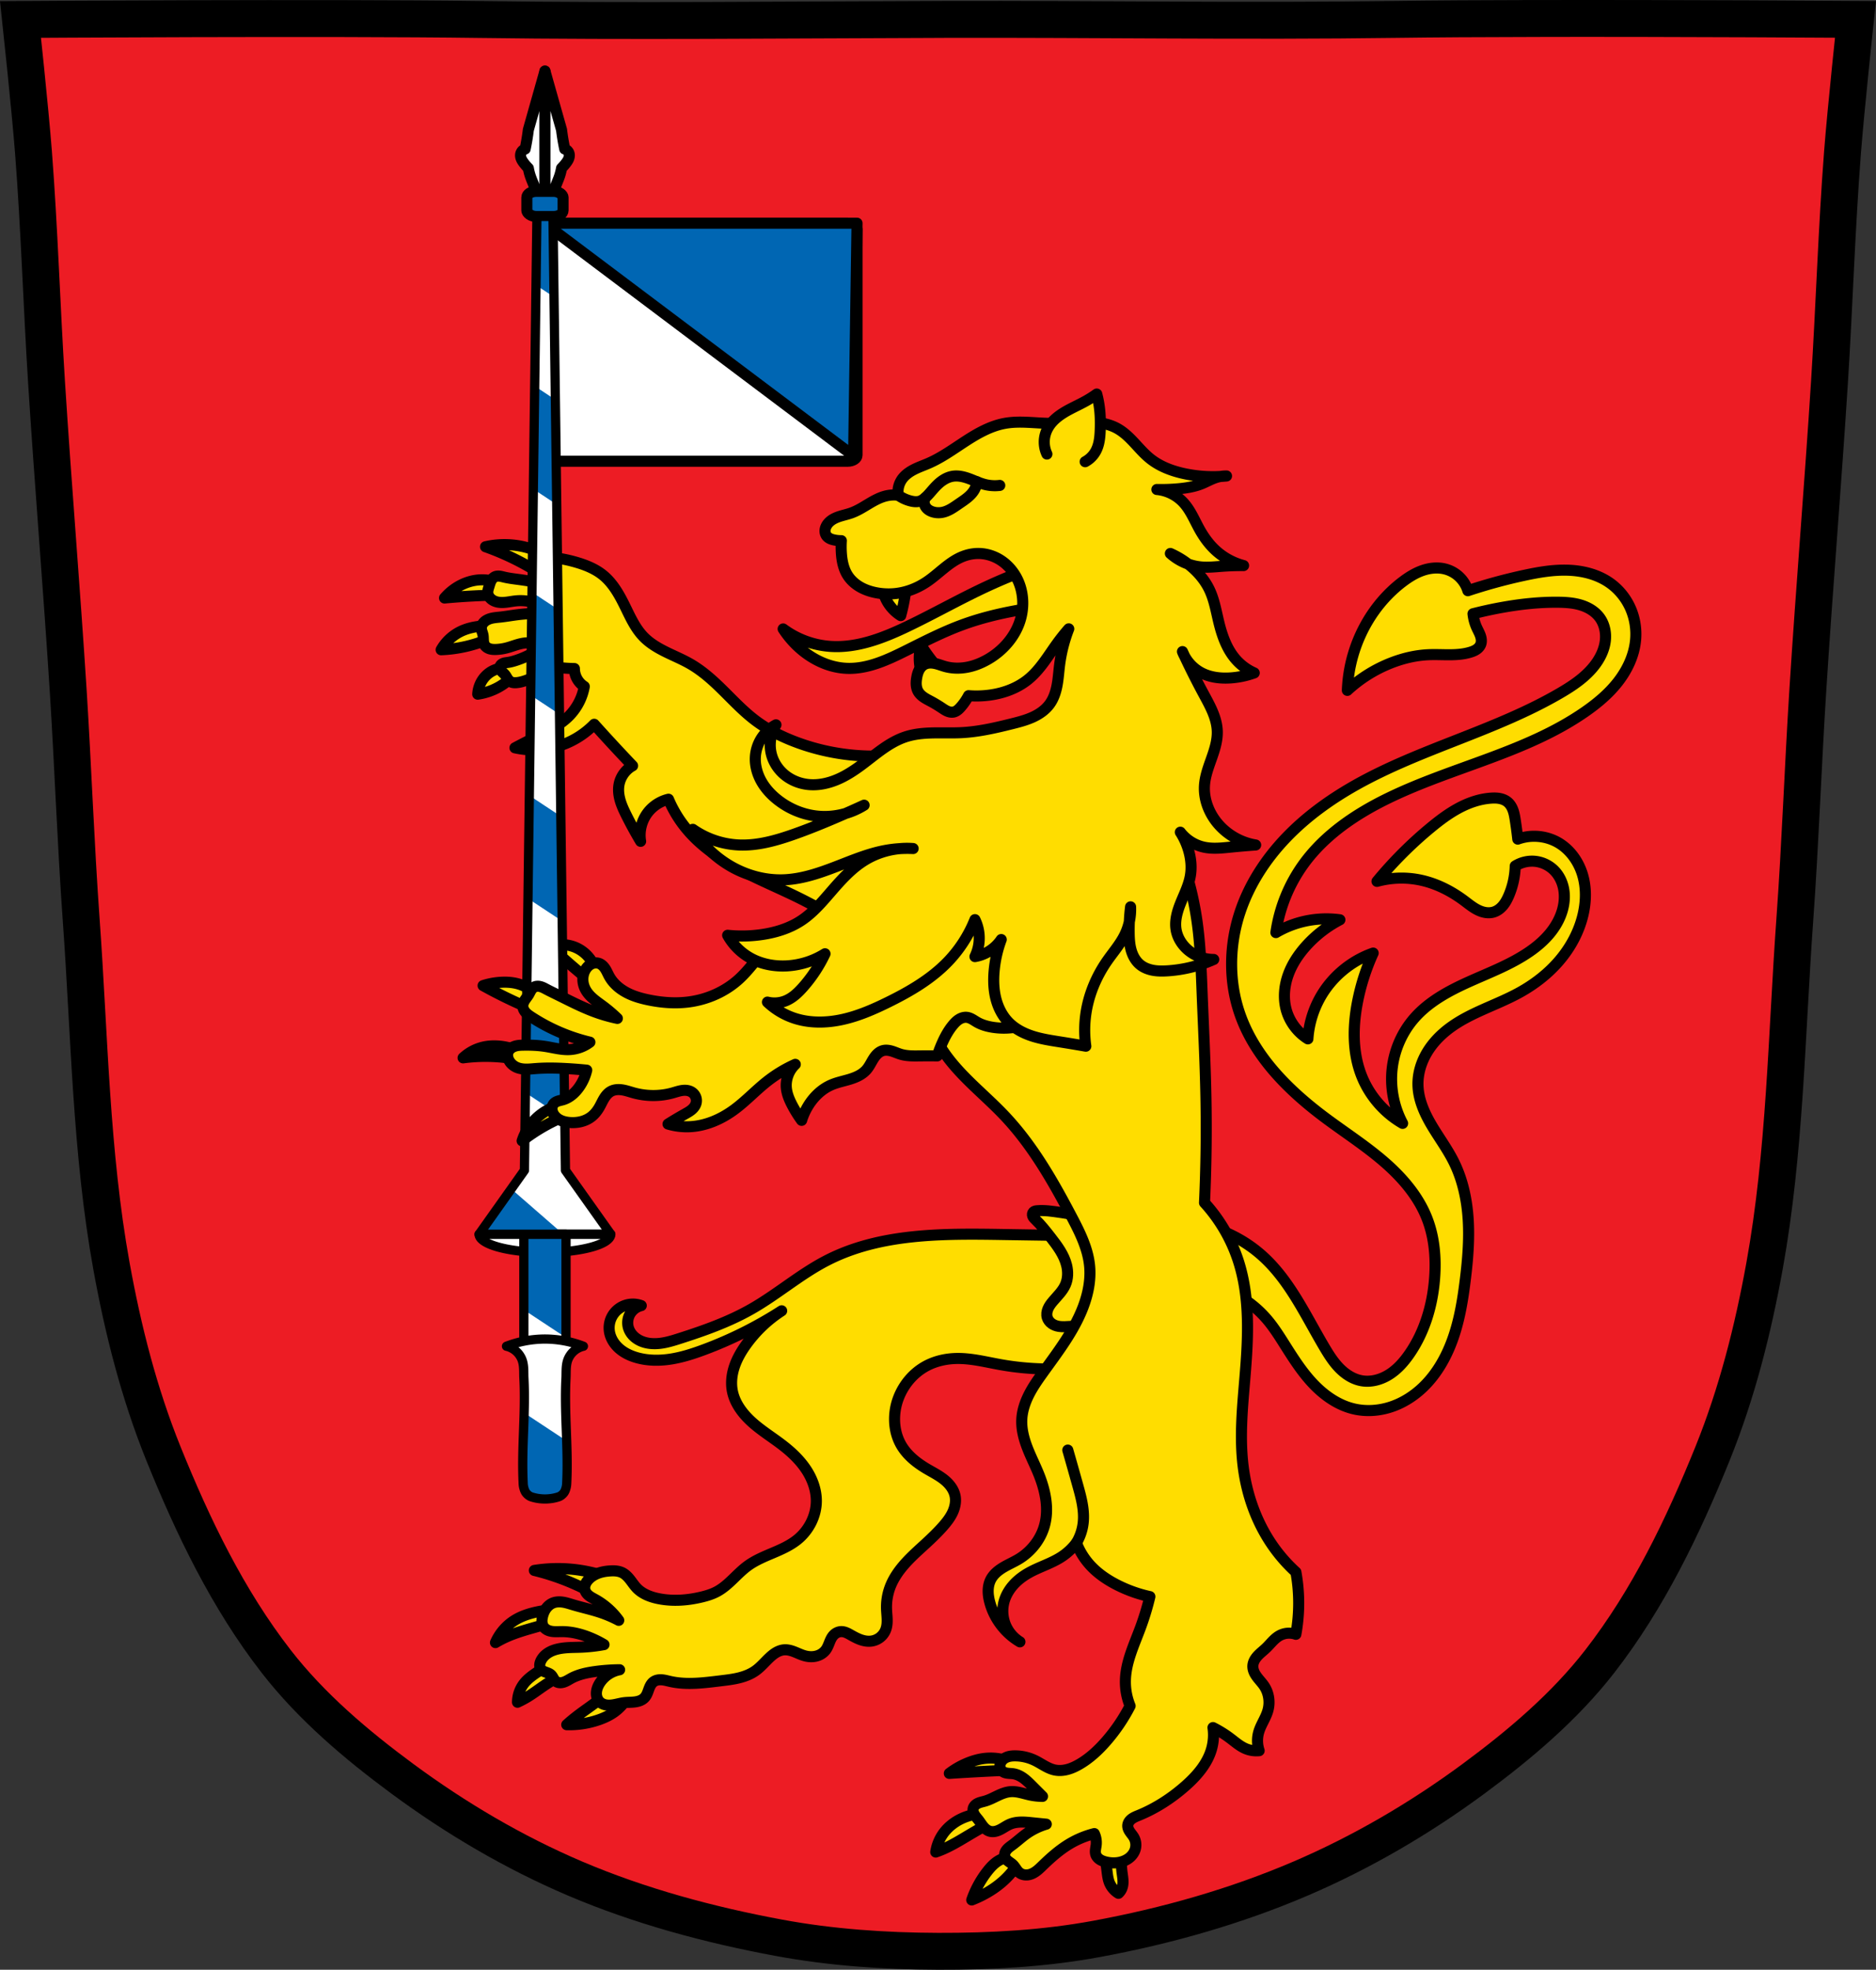 <svg xmlns="http://www.w3.org/2000/svg" width="1017.269" height="1067.598" viewBox="0 0 1017.274 1067.601"><rect x="0" y="0" width="1017.274" height="1067.601" fill="#333333" stroke="none"/><path d="M830.726 10.04c-27.206.052-53.04.197-73.601.477-82.242 1.122-162.904-.214-244.356 0-2.758.007-5.515.036-8.273.043-81.452.214-162.114 1.122-244.356 0-82.242-1.122-249.013 0-249.013 0s5.193 48.18 7.053 72.32c3.188 41.38 4.424 82.87 7.052 124.29 3.54 55.766 8.215 111.49 11.755 167.25 2.63 41.41 4.065 82.9 7.053 124.29 4.518 62.59 5.218 125.75 16.41 187.56 6.259 34.562 14.99 68.98 28.215 101.67 15.963 39.473 34.798 78.71 61.169 112.63 19.012 24.456 43.297 45.04 68.492 63.62 28.846 21.272 60.257 39.817 93.49 53.968 35.157 14.97 72.685 25.08 110.446 32.09 28.417 5.279 57.542 7.255 86.484 7.35 28.757.093 57.75-1.52 85.984-6.741 37.904-7.01 75.412-17.627 110.675-32.747 33.198-14.234 64.694-32.696 93.543-53.968 25.2-18.58 49.479-39.17 68.492-63.62 26.37-33.919 45.205-73.16 61.168-112.63 13.222-32.695 21.956-67.16 28.215-101.72 11.188-61.814 11.893-124.97 16.41-187.56 2.989-41.39 4.425-82.87 7.053-124.29 3.54-55.766 8.215-111.44 11.755-167.21 2.63-41.41 3.864-82.909 7.053-124.29 1.86-24.14 7.052-72.32 7.052-72.32s-93.812-.636-175.41-.478z" style="fill:#ed1c24;fill-opacity:1;stroke:none;stroke-width:20;stroke-opacity:1"/><path style="opacity:1;fill:#fff;fill-opacity:1;fill-rule:evenodd;stroke:none;stroke-width:5;stroke-linecap:round;stroke-linejoin:round;stroke-miterlimit:4;stroke-dasharray:none;stroke-opacity:1;paint-order:fill markers stroke" d="M284.066 668.943V740c0 1.821 2.263 3.287 5.078 3.287h12.71c2.815 0 5.08-1.466 5.08-3.287v-71.057z"/><path style="fill:#fd0;fill-opacity:1;stroke:#000;stroke-width:6;stroke-linecap:round;stroke-linejoin:round;stroke-miterlimit:4;stroke-dasharray:none;stroke-opacity:1" d="M273.385 295.168c-3.396.017-6.79.408-10.1 1.166a143.953 143.953 0 0 1 30.957 15.346l1.059-11.112a46.426 46.426 0 0 0-21.916-5.4zM564.738 306.023a293.218 293.218 0 0 0-29.834 11.934c-14.349 6.674-28.134 14.498-42.396 21.355-13.409 6.447-27.878 12.145-42.711 10.993a48.653 48.653 0 0 1-25.125-9.422 51.937 51.937 0 0 0 7.537 9.107c7.289 7.002 16.908 11.862 27.008 12.248 11.377.436 22.159-4.652 32.347-9.734 9.898-4.937 19.77-9.994 30.149-13.818 9.662-3.56 19.702-6.028 29.836-7.852a245.772 245.772 0 0 1 17.586-2.512z"/><path style="fill:#fd0;fill-opacity:1;stroke:#000;stroke-width:6;stroke-linecap:round;stroke-linejoin:round;stroke-miterlimit:4;stroke-dasharray:none;stroke-opacity:1" d="m491.879 310.734-13.504 1.885a21.918 21.918 0 0 0 3.14 14.133 21.802 21.802 0 0 0 6.909 6.908 98.389 98.389 0 0 0 3.455-22.926zM261.107 314.254c-.509.008-1.02.031-1.527.072-3.811.308-7.527 1.543-10.848 3.44a29.101 29.101 0 0 0-7.671 6.35 395.478 395.478 0 0 1 29.632-1.587l.793-6.086a23.964 23.964 0 0 0-10.379-2.189zM264.078 339.197a38.807 38.807 0 0 0-6.084.53c-2.927.489-5.811 1.32-8.467 2.646a24.538 24.538 0 0 0-10.318 9.79 73.21 73.21 0 0 0 26.457-6.087zM499.416 349.678a27.346 27.346 0 0 0-.941 6.908 27.463 27.463 0 0 0 3.455 13.504l11.619-2.826a96.106 96.106 0 0 1-14.133-17.586zM273.074 362.152c-.978 0-1.956.11-2.91.328-3.288.757-6.222 2.824-8.201 5.557a15.53 15.53 0 0 0-2.91 8.201 33 33 0 0 0 11.111-3.703 32.993 32.993 0 0 0 8.203-6.35l-2.383-3.705a12.992 12.992 0 0 0-2.91-.328zM305.402 512.018a19.031 19.031 0 0 0-6.927 1.011 385.656 385.656 0 0 0 19.314 16.934c.63-.784 1.25-1.577 1.854-2.381a92.789 92.789 0 0 0 2.644-3.705c-1.842-4.568-5.536-8.358-10.055-10.318a19.034 19.034 0 0 0-6.83-1.541zM274.273 532.338a38.165 38.165 0 0 0-12.31 1.858c4 2.224 8.057 4.343 12.17 6.351a257.615 257.615 0 0 0 12.172 5.555l5.027-5.555a18.466 18.466 0 0 0-7.145-6.086c-3.071-1.473-6.497-2.062-9.914-2.123zM268.7 566.867c-2.265-.054-4.534.148-6.737.666a23.95 23.95 0 0 0-10.848 5.82 92.916 92.916 0 0 1 27.781.53l1.586-4.498a33.094 33.094 0 0 0-9.523-2.381 31.407 31.407 0 0 0-2.26-.137zM301.69 850.162a80.91 80.91 0 0 0-11.938 1.002 130.625 130.625 0 0 1 32.793 12.883l7.262-9.135a80.958 80.958 0 0 0-16.164-3.982 80.883 80.883 0 0 0-11.954-.768zM304.742 872.246a64.134 64.134 0 0 0-13.586 1.404c-4.176.89-8.305 2.219-11.945 4.452a26.84 26.84 0 0 0-10.541 12.18 57.14 57.14 0 0 1 5.855-3.046c4.893-2.195 10.068-3.688 15.227-5.152 3.9-1.106 7.803-2.2 11.71-3.28zM298.184 901.992a191.49 191.49 0 0 0-6.325 3.983c-2.93 1.926-5.862 3.984-7.963 6.793a16.594 16.594 0 0 0-3.279 9.837 55.033 55.033 0 0 0 6.09-3.279c3.052-1.9 5.91-4.094 8.9-6.09a81.214 81.214 0 0 1 9.37-5.386zM331.68 915.813a175.248 175.248 0 0 1-10.073 7.964c-2.884 2.114-5.834 4.14-8.666 6.325a97.092 97.092 0 0 0-5.623 4.683 48.802 48.802 0 0 0 17.1-2.576c3.152-1.073 6.214-2.482 8.9-4.45a24.909 24.909 0 0 0 7.028-7.964zM537.15 952.87c-1.105 0-2.21.063-3.308.193-2.828.332-5.596 1.086-8.256 2.101a43.552 43.552 0 0 0-10.809 6.004 1306.942 1306.942 0 0 1 30.623-1.65l1.502-4.954a28.778 28.778 0 0 0-9.752-1.695zM533.092 982.936c-2.905.08-5.798.586-8.557 1.5-5.328 1.764-10.19 5.125-13.36 9.757a22.945 22.945 0 0 0-3.753 9.608 56.58 56.58 0 0 0 4.203-1.653c4.862-2.137 9.393-4.944 13.96-7.654a407.459 407.459 0 0 1 11.56-6.605zM608.297 1003.049l-9.307.601c.444 3.654.894 7.306 1.352 10.957.242 1.934.492 3.89 1.201 5.706a11.94 11.94 0 0 0 4.953 5.853 7.24 7.24 0 0 0 1.8-2.55c.569-1.357.71-2.858.651-4.327-.059-1.469-.311-2.923-.5-4.38a51.335 51.335 0 0 1-.15-11.86zM548.104 1006.502a14.19 14.19 0 0 0-6.305 1.8c-2.579 1.451-4.637 3.673-6.455 6.007a53.99 53.99 0 0 0-8.407 15.46 60.229 60.229 0 0 0 7.657-3.603c3.204-1.793 6.246-3.883 9.006-6.305a46.511 46.511 0 0 0 9.156-10.957z"/><path style="fill:#fd0;stroke:#000;stroke-width:6;stroke-linecap:round;stroke-linejoin:round;stroke-miterlimit:4;stroke-dasharray:none;stroke-opacity:1;fill-opacity:1" d="M270.278 312.233c-.618-.01-1.235.077-1.799.322-.98.427-1.713 1.296-2.203 2.246-.49.95-.769 1.992-1.084 3.014-.375 1.215-.81 2.464-.658 3.727.157 1.301.945 2.472 1.972 3.287.872.69 1.913 1.151 2.995 1.414 1.08.262 2.204.332 3.316.293 2.224-.08 4.409-.59 6.621-.83a25.7 25.7 0 0 1 7.233.218 24.17 24.17 0 0 1 5.697 1.754l1.096-11.615a210.446 210.446 0 0 0-12.053-1.973c-2.716-.363-5.446-.675-8.11-1.314-.797-.191-1.59-.414-2.406-.504a6.576 6.576 0 0 0-.617-.04zm21.871 20.268a87.791 87.791 0 0 0-11.396.658c-3.22.397-6.419.972-9.645 1.314-2.396.254-4.885.402-7.012 1.533-.827.44-1.585 1.03-2.146 1.78-.562.75-.92 1.668-.924 2.605-.003.64.156 1.27.344 1.881.188.612.407 1.216.533 1.844.184.914.165 1.856.22 2.787.056.93.194 1.884.657 2.693.573 1.005 1.604 1.692 2.705 2.045 1.101.354 2.276.402 3.432.366a26.722 26.722 0 0 0 5.918-.877c2.797-.733 5.486-1.876 8.328-2.41a20.01 20.01 0 0 1 9.205.437zm-.219 19.724a53.3 53.3 0 0 1-12.054 5.7c-1.434.468-2.891.877-4.383 1.095-.887.13-1.797.195-2.63.528a3.31 3.31 0 0 0-1.124.72c-.316.318-.551.722-.631 1.162-.076.421-.009.86.148 1.258.158.398.402.757.68 1.082.557.65 1.25 1.17 1.803 1.824.508.602.882 1.3 1.3 1.967.42.667.898 1.318 1.55 1.76.532.362 1.16.567 1.798.656.638.09 1.285.067 1.926.002 1.803-.182 3.559-.697 5.262-1.316a43.185 43.185 0 0 0 7.012-3.287z"/><path transform="translate(1059.687)" style="fill:#fd0;stroke:#000;stroke-width:6;stroke-linecap:round;stroke-linejoin:round;stroke-miterlimit:4;stroke-dasharray:none;stroke-opacity:1;fill-opacity:1" d="M-571.991 409.006a121.261 121.261 0 0 1-27.861 0c-10.464-1.212-20.771-3.797-30.547-7.72-6.756-2.713-13.28-6.077-19.133-10.407-8.6-6.362-15.558-14.65-23.498-21.819-3.744-3.38-7.725-6.524-12.084-9.063-4.266-2.485-8.85-4.367-13.282-6.544-4.431-2.177-8.776-4.697-12.23-8.226-4.517-4.616-7.227-10.648-10.07-16.448-3.1-6.324-6.602-12.697-12.084-17.12-3.998-3.225-8.843-5.233-13.763-6.713a78.22 78.22 0 0 0-15.776-3.02l.335 59.078a83.467 83.467 0 0 0 13.763 1.343 11.641 11.641 0 0 0 1.343 5.37 11.649 11.649 0 0 0 4.028 4.364 30.319 30.319 0 0 1-8.056 15.777c-4.934 5.08-11.46 8.242-17.791 11.413a618.527 618.527 0 0 0-11.749 6.042 46.058 46.058 0 0 0 22.826-.671 46.072 46.072 0 0 0 20.14-12.084 1029.61 1029.61 0 0 0 20.813 22.49c-3.857 2.12-6.657 6.066-7.385 10.406-.476 2.832-.106 5.757.702 8.513.808 2.756 2.043 5.365 3.326 7.935 2.393 4.795 4.969 9.5 7.72 14.098-.943-5.51.56-11.393 4.028-15.776a20.168 20.168 0 0 1 11.078-7.05 64.481 64.481 0 0 0 10.07 16.448c7.504 8.914 17.3 15.634 27.553 21.17 10.253 5.534 21.05 9.982 31.526 15.083a279.21 279.21 0 0 1 44.645 27.19l66.128-67.806-54.044-22.826z"/><rect style="opacity:1;fill:#fff;fill-opacity:1;fill-rule:evenodd;stroke:#000;stroke-width:6;stroke-linecap:round;stroke-linejoin:round;stroke-miterlimit:4;stroke-dasharray:none;stroke-opacity:1;paint-order:fill markers stroke" width="169.613" height="129.011" x="295.119" y="120.978" rx="5.08" ry="3.287"/><path style="fill:#0066b3;fill-opacity:1;stroke:#000;stroke-width:6;stroke-linecap:round;stroke-linejoin:round;stroke-miterlimit:4;stroke-dasharray:none;stroke-opacity:1" d="m295.12 120.978 167.74 126.116 1.872-126.116z"/><path style="fill:#fff;stroke:none;stroke-width:5;stroke-linecap:butt;stroke-linejoin:round;stroke-miterlimit:4;stroke-dasharray:none;stroke-opacity:1" d="m291.145 117.332-6.77 516.975h.012l-24.594 34.636H331.206l-24.594-34.636h.012l-6.772-516.975h-4.351z"/><path transform="translate(1059.687)" style="fill:#fff;stroke:#000;stroke-width:6;stroke-linecap:round;stroke-linejoin:round;stroke-miterlimit:4;stroke-dasharray:none;stroke-opacity:1" d="M-764.187 38.528v68.212h-3.81a90.074 90.074 0 0 0-2.423-6.925c-.593-1.495-1.226-2.975-1.731-4.501a28.623 28.623 0 0 1-1.04-4.155 27.503 27.503 0 0 1-2.423-2.77c-.536-.703-1.043-1.44-1.383-2.255-.34-.816-.508-1.723-.348-2.593a3.62 3.62 0 0 1 .83-1.718 3.62 3.62 0 0 1 1.594-1.052 121.223 121.223 0 0 0 1.73-10.388z"/><path transform="matrix(-1 0 0 1 -468.688 0)" style="fill:#fff;stroke:#000;stroke-width:6;stroke-linecap:round;stroke-linejoin:round;stroke-miterlimit:4;stroke-dasharray:none;stroke-opacity:1" d="M-764.187 38.528v68.212h-3.81a90.074 90.074 0 0 0-2.423-6.925c-.593-1.495-1.226-2.975-1.731-4.501a28.623 28.623 0 0 1-1.04-4.155 27.503 27.503 0 0 1-2.423-2.77c-.536-.703-1.043-1.44-1.383-2.255-.34-.816-.508-1.723-.348-2.593a3.62 3.62 0 0 1 .83-1.718 3.62 3.62 0 0 1 1.594-1.052 121.223 121.223 0 0 0 1.73-10.388z"/><rect style="opacity:1;fill:#0066b3;fill-opacity:1;fill-rule:evenodd;stroke:#000;stroke-width:6;stroke-linecap:round;stroke-linejoin:round;stroke-miterlimit:4;stroke-dasharray:none;stroke-opacity:1;paint-order:fill markers stroke" width="19.635" height="13.61" x="285.682" y="103.721" rx="5.08" ry="3.287"/><path style="opacity:1;fill:#fff;fill-opacity:1;fill-rule:evenodd;stroke:#000;stroke-width:5;stroke-linecap:round;stroke-linejoin:round;stroke-miterlimit:4;stroke-dasharray:none;stroke-opacity:1;paint-order:fill markers stroke" d="M259.793 668.943a35.706 9.872 0 0 0 35.708 9.873 35.706 9.872 0 0 0 35.705-9.873z"/><path style="fill:#0066b3;fill-opacity:1;stroke:none;stroke-width:1px;stroke-linecap:butt;stroke-linejoin:miter;stroke-opacity:1" d="M284.064 668.941v40.971l22.87 15.094V668.94h-22.87z"/><path style="opacity:1;fill:none;fill-opacity:1;fill-rule:evenodd;stroke:#000;stroke-width:5;stroke-linecap:round;stroke-linejoin:round;stroke-miterlimit:4;stroke-dasharray:none;stroke-opacity:1;paint-order:fill markers stroke" d="M284.064 668.941v71.057c0 1.821 2.264 3.287 5.079 3.287h12.71c2.815 0 5.08-1.466 5.08-3.287v-71.057h-22.869z"/><path style="fill:#0066b3;fill-opacity:1;stroke:none;stroke-width:1px;stroke-linecap:butt;stroke-linejoin:miter;stroke-opacity:1" d="m291.145 117.332-.487 37.211 9.766 6.445-.572-43.656h-8.707zM289.941 209.256l-.296 22.57-.436 33.254 12.687 8.373-.744-56.799-11.21-7.398zm-1.462 111.72-.325 24.704-.408 31.123 15.639 10.32-.744-56.799-14.162-9.347zm-1.444 110.19-.73 55.824 18.549 12.244-.745-56.798-17.074-11.27zm-1.379 105.244-.73 55.824 21.33 14.078-.744-56.798-19.856-13.104zm-8.43 107.977-17.433 24.554H305.432l-4.293-3.736v-.002l-18.87-16.426-5.042-4.39z"/><path style="fill:none;stroke:#000;stroke-width:5;stroke-linecap:butt;stroke-linejoin:round;stroke-miterlimit:4;stroke-dasharray:none;stroke-opacity:1" d="m291.145 117.332-6.77 516.975h.012l-24.594 34.636H331.206l-24.594-34.636h.012l-6.772-516.975h-4.351z"/><path style="fill:#fd0;fill-opacity:1;stroke:#000;stroke-width:6;stroke-linecap:round;stroke-linejoin:round;stroke-miterlimit:4;stroke-dasharray:none;stroke-opacity:1" d="M303.502 599.02a29.433 29.433 0 0 0-12.17 6.613 29.47 29.47 0 0 0-8.203 12.701 99.426 99.426 0 0 1 25.4-14.287z"/><path d="M830.726 10.04c-27.206.052-53.04.197-73.601.477-82.242 1.122-162.904-.214-244.356 0-2.758.007-5.515.036-8.273.043-81.452.214-162.113 1.122-244.355 0-82.242-1.122-249.013 0-249.013 0s5.192 48.18 7.052 72.32c3.189 41.38 4.425 82.87 7.053 124.29 3.54 55.766 8.215 111.49 11.754 167.25 2.63 41.41 4.065 82.9 7.053 124.29 4.518 62.59 5.219 125.75 16.41 187.56 6.26 34.562 14.99 68.98 28.215 101.67 15.963 39.473 34.799 78.71 61.169 112.63 19.012 24.456 43.297 45.04 68.492 63.62 28.846 21.272 60.257 39.817 93.49 53.968 35.157 14.97 72.686 25.08 110.447 32.09 28.416 5.278 57.54 7.255 86.483 7.35 28.757.093 57.75-1.52 85.985-6.741 37.903-7.01 75.411-17.627 110.674-32.747 33.199-14.234 64.694-32.696 93.543-53.968 25.2-18.58 49.479-39.17 68.492-63.62 26.37-33.919 45.206-73.16 61.168-112.63 13.222-32.695 21.957-67.16 28.215-101.72 11.188-61.814 11.893-124.97 16.41-187.56 2.989-41.39 4.425-82.87 7.053-124.29 3.54-55.766 8.215-111.44 11.755-167.21 2.63-41.41 3.864-82.909 7.053-124.29 1.86-24.14 7.052-72.32 7.052-72.32s-93.812-.636-175.41-.478z" style="fill:none;stroke:#000;stroke-width:20;stroke-opacity:1"/><path transform="translate(1059.687)" style="fill:#fd0;fill-opacity:1;stroke:#000;stroke-width:6;stroke-linecap:round;stroke-linejoin:round;stroke-miterlimit:4;stroke-dasharray:none;stroke-opacity:1" d="M-329.074 374.176a79.504 79.504 0 0 1 10.526-36.667c4.946-8.579 11.537-16.231 19.432-22.208 3.29-2.49 6.835-4.707 10.728-6.073 3.893-1.367 8.167-1.849 12.174-.867a17.489 17.489 0 0 1 7.805 4.249 17.489 17.489 0 0 1 4.687 7.549 294.463 294.463 0 0 1 30.537-8.328c7.836-1.69 15.813-3.066 23.825-2.784 8.012.283 16.125 2.322 22.673 6.948 4.876 3.444 8.758 8.262 11.159 13.728 2.4 5.466 3.322 11.562 2.721 17.502-.824 8.144-4.461 15.84-9.485 22.302-5.023 6.462-11.393 11.769-18.127 16.422-32.007 22.114-71.681 29.692-106.655 46.73-17.425 8.49-34.022 19.669-45.48 35.303a83.63 83.63 0 0 0-15.268 37.476 54.037 54.037 0 0 1 13.186-5.552 54.137 54.137 0 0 1 21.514-1.388 65.075 65.075 0 0 0-18.044 13.88c-4.266 4.683-7.869 10.049-9.998 16.015-2.13 5.966-2.73 12.562-1.106 18.685 1.737 6.55 6.046 12.38 11.798 15.962a53.199 53.199 0 0 1 6.94-22.902c6.276-10.91 16.571-19.447 28.454-23.596a119.022 119.022 0 0 0-8.328 25.678c-2.752 13.585-3.032 28.064 2.082 40.946 4.255 10.718 12.216 19.923 22.208 25.678-4.94-9.28-6.909-20.111-5.552-30.536 1.261-9.688 5.388-19 11.798-26.372 7.943-9.135 18.947-15 29.99-19.955 11.045-4.957 22.5-9.27 32.47-16.133 4.088-2.814 7.91-6.055 11.077-9.875 3.167-3.82 5.669-8.238 6.968-13.027 1.01-3.725 1.28-7.68.518-11.462-.763-3.783-2.587-7.385-5.376-10.052a17.138 17.138 0 0 0-10.052-4.627 17.138 17.138 0 0 0-10.768 2.545 43.583 43.583 0 0 1-3.47 15.962c-.83 1.947-1.815 3.85-3.174 5.473-1.36 1.622-3.122 2.958-5.155 3.549-1.426.415-2.949.452-4.414.21-1.466-.241-2.878-.757-4.205-1.425-2.655-1.335-4.959-3.258-7.343-5.031-7.029-5.229-15.025-9.29-23.596-11.104a50.287 50.287 0 0 0-23.596.694 215.646 215.646 0 0 1 29.148-29.148c4.748-3.916 9.688-7.644 15.112-10.55 5.424-2.907 11.368-4.98 17.506-5.413 1.578-.11 3.175-.112 4.729.182 1.554.295 3.07.898 4.294 1.9 1.395 1.143 2.35 2.753 2.966 4.448.617 1.696.92 3.486 1.198 5.269.54 3.459 1.003 6.93 1.388 10.41 7.216-2.649 15.61-1.862 22.208 2.082 6.282 3.754 10.775 10.15 12.888 17.158 2.113 7.007 1.96 14.578.298 21.706-2.135 9.153-6.714 17.663-12.802 24.823-6.088 7.16-13.657 12.994-21.898 17.511-12.255 6.716-26.075 10.631-37.344 18.895-4.983 3.653-9.404 8.147-12.572 13.451-3.167 5.305-5.044 11.445-4.91 17.622.166 7.748 3.426 15.106 7.364 21.78 3.938 6.675 8.614 12.923 12.067 19.86 4.836 9.715 7.137 20.55 7.81 31.38.672 10.83-.24 21.699-1.564 32.469-1.3 10.573-3.011 21.16-6.47 31.237-3.458 10.076-8.75 19.679-16.432 27.06-4.922 4.729-10.812 8.502-17.286 10.664-6.475 2.162-13.54 2.676-20.19 1.133-8.52-1.976-16.006-7.209-22.039-13.54-6.032-6.333-10.766-13.766-15.437-21.16-3.02-4.779-6.044-9.583-9.716-13.88a58.564 58.564 0 0 0-25.678-17.35l-10.41-34.006c12.612 2.608 24.492 8.67 34.006 17.35 14.71 13.423 23.146 32.15 33.312 49.274 2.376 4.003 4.891 7.975 8.161 11.287 3.27 3.313 7.38 5.954 11.965 6.757 5.166.905 10.564-.613 14.991-3.425 4.428-2.81 7.972-6.833 10.952-11.149 8.27-11.975 12.514-26.435 13.615-40.946.837-11.023-.113-22.332-4.164-32.618-4.775-12.127-13.617-22.264-23.493-30.768-9.877-8.503-20.876-15.586-31.333-23.364-19.806-14.734-38.308-32.928-46.498-56.215-6.253-17.779-5.954-37.639 0-55.52 5.002-15.023 13.844-28.622 24.768-40.083 10.925-11.462 23.902-20.842 37.692-28.624 35.384-19.965 75.941-29.507 111.04-49.968 7.297-4.253 14.488-9.115 19.433-15.962 2.617-3.624 4.563-7.81 5.111-12.246.549-4.436-.386-9.133-3.03-12.738-2.493-3.402-6.335-5.641-10.378-6.845-4.042-1.204-8.305-1.451-12.523-1.483-10.005-.077-19.994 1.014-29.842 2.776a220.404 220.404 0 0 0-15.963 3.47 24.618 24.618 0 0 0 2.082 7.634c.661 1.448 1.465 2.837 1.971 4.346.507 1.509.697 3.196.111 4.676-.44 1.113-1.293 2.031-2.285 2.701-.992.67-2.122 1.111-3.267 1.463-7.338 2.257-15.232 1.03-22.902 1.388-6.729.314-13.371 1.872-19.663 4.279a75.194 75.194 0 0 0-24.175 15.038z"/><path transform="translate(1059.687)" style="fill:#fd0;stroke:#000;stroke-width:6;stroke-linecap:round;stroke-linejoin:round;stroke-miterlimit:4;stroke-dasharray:none;stroke-opacity:1;fill-opacity:1" d="M-451.608 670.036c-21.46-.28-42.92-.593-64.38-.94-32.49-.524-66.514-.785-95.398 14.098-14.416 7.429-26.79 18.294-40.884 26.317-12.233 6.963-25.597 11.691-39.004 15.978-3.394 1.085-6.82 2.149-10.356 2.58-3.537.432-7.226.202-10.491-1.225-1.604-.7-3.091-1.687-4.299-2.955-1.207-1.267-2.128-2.819-2.58-4.51a9.653 9.653 0 0 1 1.034-7.368 9.653 9.653 0 0 1 6.014-4.38 12.955 12.955 0 0 0-6.391-.696 12.955 12.955 0 0 0-5.932 2.478 12.955 12.955 0 0 0-3.997 5.036 12.955 12.955 0 0 0-1.067 6.34c.32 3.744 2.306 7.233 5.065 9.784 2.759 2.552 6.244 4.221 9.857 5.254 5.96 1.703 12.307 1.741 18.431.79 6.124-.95 12.059-2.865 17.87-5.02a218.305 218.305 0 0 0 42.294-21.146 71.497 71.497 0 0 0-19.267 18.327c-2.6 3.62-4.873 7.515-6.31 11.735-1.436 4.219-2.011 8.787-1.21 13.172 1.239 6.773 5.637 12.59 10.763 17.187 5.126 4.597 11.043 8.212 16.494 12.419 4.815 3.715 9.307 7.942 12.689 12.997 3.382 5.055 5.612 10.997 5.638 17.078.036 8.117-4.006 16.069-10.338 21.147-3.947 3.166-8.642 5.235-13.3 7.21-4.658 1.976-9.389 3.92-13.487 6.889-5.961 4.318-10.401 10.673-16.917 14.098-2.506 1.317-5.238 2.15-7.99 2.82-7.677 1.865-15.748 2.486-23.496.94-4.325-.865-8.661-2.49-11.748-5.64-1.369-1.397-2.447-3.046-3.65-4.587-1.205-1.54-2.583-3.012-4.34-3.872-2.012-.986-4.342-1.082-6.578-.94-2.158.137-4.316.482-6.347 1.222-2.032.739-3.938 1.886-5.402 3.477-.699.761-1.298 1.628-1.66 2.596-.361.967-.476 2.043-.22 3.044.327 1.273 1.223 2.337 2.262 3.142 1.04.805 2.228 1.39 3.378 2.027a39.022 39.022 0 0 1 12.688 11.278 66.51 66.51 0 0 0-9.869-4.229c-4.936-1.658-10.05-2.73-15.037-4.23-1.769-.53-3.53-1.118-5.356-1.398-1.825-.28-3.743-.239-5.453.459-1.509.615-2.792 1.723-3.733 3.052-.942 1.33-1.552 2.876-1.906 4.467-.193.865-.313 1.753-.263 2.639.05.885.274 1.77.733 2.53.464.77 1.158 1.389 1.941 1.83.784.44 1.656.708 2.543.859 1.773.301 3.586.14 5.384.13 5.319-.029 10.585 1.278 15.508 3.29a55.614 55.614 0 0 1 7.52 3.76 89.118 89.118 0 0 1-12.69 1.41c-4.088.159-8.226.04-12.217.94-1.935.435-3.833 1.115-5.497 2.194-1.665 1.08-3.09 2.575-3.902 4.384-.302.672-.52 1.391-.55 2.127-.03.736.137 1.492.55 2.103.309.457.744.818 1.218 1.1.475.281.99.487 1.507.679 1.034.383 2.126.738 2.914 1.51.483.474.819 1.074 1.155 1.661.336.587.688 1.18 1.195 1.629.574.508 1.322.799 2.083.886.762.087 1.537-.021 2.271-.243 1.468-.443 2.759-1.319 4.105-2.053 4.027-2.197 8.612-3.143 13.158-3.76 4.36-.59 8.758-.905 13.158-.94-4.12.754-7.911 3.167-10.339 6.58-.816 1.147-1.485 2.408-1.88 3.76-.352 1.208-.48 2.493-.268 3.734.212 1.241.778 2.435 1.679 3.314.818.8 1.887 1.317 3 1.577 1.115.26 2.276.274 3.414.158 2.276-.233 4.474-.974 6.744-1.265 1.973-.252 3.978-.16 5.95-.42.987-.128 1.967-.347 2.885-.729.918-.382 1.775-.934 2.443-1.67 1.096-1.208 1.614-2.815 2.172-4.348.278-.767.575-1.53.975-2.241.4-.711.907-1.372 1.552-1.87.623-.48 1.362-.8 2.128-.976.766-.176 1.56-.212 2.345-.162 1.569.101 3.092.545 4.626.891 8.92 2.016 18.208.766 27.287-.33 3.322-.402 6.657-.784 9.908-1.575 3.251-.792 6.437-2.01 9.159-3.957 2.798-2.001 5.011-4.695 7.519-7.05 1.12-1.052 2.31-2.043 3.641-2.813 1.332-.769 2.814-1.311 4.348-1.416 1.969-.134 3.916.452 5.75 1.18 1.835.729 3.619 1.61 5.528 2.11 2.013.527 4.16.615 6.173.087s3.88-1.695 5.106-3.377c.892-1.223 1.421-2.666 1.987-4.07.565-1.405 1.197-2.822 2.242-3.919 1.094-1.148 2.643-1.884 4.23-1.88.927.004 1.84.25 2.697.606s1.664.819 2.472 1.274c1.668.94 3.361 1.858 5.166 2.5 1.805.64 3.738.999 5.642.79a9.787 9.787 0 0 0 4.847-1.94 9.764 9.764 0 0 0 3.142-4.17c.693-1.766.852-3.699.81-5.596-.041-1.897-.276-3.785-.34-5.682a30.906 30.906 0 0 1 1.88-11.748c1.801-4.863 4.84-9.188 8.306-13.046 3.465-3.858 7.37-7.29 11.185-10.805 3.257-3.001 6.459-6.073 9.375-9.407 2.023-2.312 3.924-4.776 5.187-7.576 1.264-2.8 1.857-5.98 1.192-8.98-.793-3.572-3.285-6.563-6.17-8.813-2.886-2.25-6.192-3.885-9.338-5.754-5.394-3.206-10.472-7.265-13.628-12.688-3.26-5.604-4.24-12.385-3.29-18.798 1.524-10.273 8.13-19.729 17.388-24.436 4.78-2.431 10.147-3.615 15.508-3.76 8.078-.218 16.013 1.858 23.967 3.29a152.16 152.16 0 0 0 47.933.94z"/><g style="fill:#fd0;fill-opacity:1;stroke-width:6;stroke-miterlimit:4;stroke-dasharray:none"><path d="M-469.027 663.888c-1.754-2.41-4.438-4.014-7.255-4.99s-5.794-1.379-8.744-1.805c-4.07-.587-8.178-1.23-12.274-.876-.352.03-.705.068-1.046.164-.34.095-.669.251-.926.493-.288.27-.476.64-.546 1.027-.07.388-.025.793.107 1.165.282.792.928 1.39 1.534 1.972 2.993 2.873 5.562 6.152 8.11 9.425 3.647 4.685 7.367 9.572 8.767 15.342.843 3.475.77 7.242-.658 10.52-1.507 3.457-4.36 6.106-6.794 8.986-1.044 1.234-2.03 2.543-2.658 4.032-.628 1.49-.875 3.187-.41 4.735.402 1.343 1.323 2.501 2.468 3.312 1.144.81 2.503 1.287 3.887 1.51 2.097.337 4.236.11 6.356 0 .976-.051 1.955-.078 2.922-.217.966-.139 1.928-.396 2.777-.88 1.127-.641 2.002-1.652 2.707-2.74.705-1.088 1.26-2.266 1.895-3.396 1.85-3.289 4.418-6.242 5.48-9.863.962-3.284.585-6.813-.149-10.155-.734-3.343-1.817-6.616-2.262-10.009-.397-3.026-.28-6.096-.543-9.137-.262-3.04-.949-6.148-2.745-8.615z" style="fill:#fd0;stroke:#000;stroke-width:6;stroke-linecap:round;stroke-linejoin:round;stroke-miterlimit:4;stroke-dasharray:none;stroke-opacity:1;fill-opacity:1" transform="translate(1059.687)"/></g><path transform="translate(1059.687)" style="fill:#fd0;stroke:#000;stroke-width:6;stroke-linecap:round;stroke-linejoin:round;stroke-opacity:1;stroke-miterlimit:4;stroke-dasharray:none;fill-opacity:1" d="M-557.197 551.773a78.604 78.604 0 0 0 10.725 20.429c8.96 12.263 21.244 21.636 31.665 32.686 15.047 15.955 26.055 35.235 36.261 54.647 4.415 8.398 8.786 17.115 9.704 26.558.74 7.617-.834 15.325-3.575 22.471-5.024 13.098-13.787 24.35-21.961 35.75-2.703 3.77-5.364 7.595-7.443 11.742-2.078 4.147-3.569 8.65-3.793 13.284-.252 5.213 1.102 10.384 2.974 15.256 1.872 4.871 4.264 9.527 6.219 14.366 3.594 8.896 5.678 18.858 3.064 28.09-2.098 7.412-7.21 13.867-13.79 17.875-2.748 1.674-5.731 2.937-8.495 4.588-2.764 1.65-5.37 3.776-6.826 6.648-.945 1.865-1.36 3.972-1.384 6.063-.023 2.092.336 4.173.874 6.194 2.37 8.912 8.379 16.8 16.343 21.45a19.725 19.725 0 0 1-7.852-9.304 19.725 19.725 0 0 1-.83-12.146c.868-3.431 2.67-6.592 5.007-9.252 2.336-2.66 5.195-4.83 8.271-6.58 5.782-3.29 12.335-5.132 17.908-8.765a32.558 32.558 0 0 0 8.139-7.578 38.242 38.242 0 0 0 7.15 11.746c4.24 4.756 9.622 8.387 15.322 11.236a74.402 74.402 0 0 0 17.364 6.129 145.733 145.733 0 0 1-5.107 16.853c-3.462 9.349-7.95 18.635-8.172 28.6a34.492 34.492 0 0 0 2.554 13.79 95.574 95.574 0 0 1-12.768 18.897c-4.288 4.95-9.14 9.494-14.811 12.768-2.012 1.161-4.133 2.163-6.378 2.76-2.246.596-4.626.777-6.9.304-3.876-.805-7.101-3.39-10.66-5.123a25.104 25.104 0 0 0-10.807-2.537c-1.307-.007-2.627.093-3.876.476-1.25.383-2.431 1.065-3.258 2.077-.65.797-1.068 1.798-1.094 2.826-.027 1.028.355 2.076 1.094 2.792.772.748 1.854 1.088 2.919 1.237 1.064.15 2.147.134 3.21.295 2.044.31 3.945 1.27 5.617 2.486 1.671 1.217 3.137 2.69 4.597 4.154 1.87 1.875 3.742 3.748 5.618 5.618a33.787 33.787 0 0 1-6.895-.767c-3.476-.753-6.924-2.066-10.47-1.787-2.455.193-4.783 1.142-7.01 2.194-2.227 1.052-4.415 2.224-6.78 2.913-1.249.365-2.547.594-3.733 1.13-.593.267-1.156.613-1.626 1.064-.469.451-.842 1.012-1.024 1.637-.17.582-.169 1.206-.047 1.8a5.71 5.71 0 0 0 .667 1.683c.606 1.05 1.447 1.942 2.189 2.9.901 1.166 1.66 2.439 2.603 3.571.943 1.133 2.112 2.143 3.526 2.558.955.28 1.98.275 2.957.08.976-.196 1.908-.575 2.795-1.028 1.774-.905 3.391-2.112 5.228-2.882 1.87-.784 3.911-1.088 5.937-1.133 2.026-.045 4.049.162 6.065.367 2.553.259 5.107.514 7.66.766a36.637 36.637 0 0 0-10.98 5.362c-2.56 1.837-4.873 3.998-7.405 5.874-1.085.804-2.225 1.57-3.074 2.62-.425.524-.772 1.119-.966 1.765-.193.647-.228 1.349-.046 1.999.14.501.407.962.736 1.365.329.404.72.753 1.13 1.073.821.641 1.729 1.176 2.475 1.903.674.656 1.196 1.448 1.733 2.22.537.771 1.104 1.539 1.842 2.121.74.583 1.633.96 2.56 1.122a7.006 7.006 0 0 0 2.803-.1c1.42-.334 2.724-1.06 3.891-1.935 1.167-.876 2.21-1.903 3.259-2.917 4.491-4.345 9.197-8.532 14.555-11.747a50.116 50.116 0 0 1 13.535-5.618 11.608 11.608 0 0 1 1.021 6.129c-.092.854-.28 1.696-.382 2.55-.103.853-.119 1.733.127 2.557.336 1.128 1.147 2.074 2.12 2.736.973.662 2.101 1.062 3.242 1.35 2.415.608 4.962.736 7.406.255 1.935-.38 3.811-1.151 5.366-2.366 1.554-1.214 2.775-2.887 3.316-4.784a8.407 8.407 0 0 0-.766-6.384c-.605-1.062-1.435-1.976-2.124-2.986-.344-.505-.654-1.036-.874-1.606-.22-.57-.348-1.182-.322-1.792.032-.726.282-1.434.669-2.049.387-.614.907-1.139 1.487-1.576 1.16-.876 2.538-1.4 3.882-1.952 9.21-3.777 17.679-9.269 25.148-15.848 6.197-5.458 11.89-11.96 14.202-19.886a28.039 28.039 0 0 0 .832-11.804 61.495 61.495 0 0 1 9.449 5.873c2.703 2.041 5.29 4.338 8.427 5.618a14.928 14.928 0 0 0 7.15 1.022 17.001 17.001 0 0 1-.256-9.96c1.158-4.118 3.84-7.679 5-11.796 1.246-4.418.575-9.375-1.944-13.213-1.183-1.802-2.731-3.335-4.008-5.073-.638-.868-1.21-1.793-1.614-2.792-.403-1-.635-2.08-.58-3.156.052-1.035.368-2.046.844-2.966.475-.92 1.108-1.752 1.81-2.514 1.406-1.522 3.083-2.765 4.578-4.199 2.356-2.26 4.306-5.036 7.15-6.64 2.686-1.514 6.034-1.8 8.938-.765a93.796 93.796 0 0 0 .016-33.708 85.408 85.408 0 0 1-12.018-13.534c-9.187-12.872-14.669-28.226-16.598-43.922-1.978-16.087-.317-32.367 1.021-48.519 1.737-20.959 2.861-42.541-3.575-62.563a86.12 86.12 0 0 0-18.386-31.665 878.15 878.15 0 0 0 .766-57.2c-.358-18.651-1.31-37.285-2.043-55.925-.52-13.222-.932-26.481-2.809-39.58a178.534 178.534 0 0 0-13.279-46.476c-35.488-3.78-72.394 8.907-98.058 33.708-18.086 17.477-30.581 40.656-35.24 65.372z"/><path transform="translate(1059.687)" style="fill:none;stroke:#000300;stroke-width:6;stroke-linecap:round;stroke-linejoin:round;stroke-opacity:1;stroke-miterlimit:4;stroke-dasharray:none" d="M-475.992 836.245a27.1 27.1 0 0 0 3.66-10.79c.786-6.836-1.052-13.673-2.9-20.3-1.787-6.412-3.6-12.816-5.437-19.213"/><path transform="translate(1059.687)" style="fill:#fd0;stroke:#000;stroke-width:6;stroke-linecap:round;stroke-linejoin:round;stroke-miterlimit:4;stroke-dasharray:none;stroke-opacity:1;fill-opacity:1" d="M-640.75 510.738c-6.735 5.858-11.472 13.708-18.038 19.755-7.599 6.998-17.518 11.335-27.771 12.598-7.146.88-14.423.313-21.473-1.146-4.151-.858-8.274-2.038-12.012-4.038-3.738-1.999-7.091-4.867-9.175-8.56-.771-1.366-1.364-2.833-2.205-4.16-.84-1.325-1.988-2.537-3.474-3.044-1.342-.458-2.857-.286-4.133.334-1.275.62-2.317 1.662-3.071 2.863-1.039 1.653-1.551 3.62-1.526 5.572.025 1.952.578 3.886 1.526 5.594 1.056 1.905 2.58 3.515 4.24 4.927 1.659 1.413 3.461 2.645 5.208 3.948a78.753 78.753 0 0 1 7.73 6.585 86.38 86.38 0 0 1-12.025-3.436c-7.303-2.672-14.203-6.314-21.187-9.734-1.724-.845-3.456-1.677-5.153-2.577-1.076-.57-2.152-1.174-3.33-1.482a5.588 5.588 0 0 0-1.809-.188 3.914 3.914 0 0 0-1.732.525c-.713.428-1.245 1.104-1.672 1.818-.426.713-.764 1.477-1.191 2.19-.59.986-1.342 1.863-1.972 2.823-.63.96-1.147 2.042-1.178 3.19-.035 1.319.585 2.59 1.452 3.584.868.995 1.972 1.75 3.076 2.472a101.078 101.078 0 0 0 31.833 13.699 19.995 19.995 0 0 1-10.88 4.008c-4.525.257-8.975-1.033-13.456-1.718-3.863-.59-7.783-.732-11.69-.668-1.632.027-3.294.095-4.834.64-.77.273-1.502.665-2.12 1.198-.618.534-1.12 1.212-1.397 1.98-.468 1.29-.272 2.753.286 4.008.871 1.96 2.595 3.484 4.58 4.294 1.565.638 3.274.856 4.963.87 1.69.016 3.374-.166 5.059-.297 5.617-.438 11.266-.317 16.892 0 3.632.205 7.26.491 10.88.859a26.042 26.042 0 0 1-4.295 9.448c-2.158 2.973-5.067 5.542-8.59 6.585-.853.253-1.732.413-2.578.686-.847.273-1.677.672-2.289 1.318-.63.666-.99 1.565-1.065 2.478-.077.913.12 1.838.493 2.676.73 1.64 2.117 2.932 3.709 3.762 1.591.83 3.38 1.224 5.166 1.391 4.226.394 8.684-.53 12.025-3.15 1.77-1.388 3.176-3.2 4.294-5.153.897-1.565 1.62-3.226 2.564-4.764.943-1.537 2.144-2.976 3.735-3.825 1.865-.995 4.096-1.086 6.184-.755 2.088.33 4.09 1.053 6.127 1.614 6.893 1.9 14.304 1.934 21.187 0 1.658-.466 3.294-1.045 4.999-1.292 1.704-.246 3.524-.132 5.022.72a5.58 5.58 0 0 1 2.385 2.701 5.476 5.476 0 0 1 .191 3.597c-.401 1.364-1.333 2.522-2.425 3.432-1.092.91-2.347 1.599-3.587 2.294a216.153 216.153 0 0 0-9.162 5.44 35.487 35.487 0 0 0 12.025 1.432c8.597-.46 16.816-4.076 23.763-9.162 6.392-4.68 11.805-10.57 18.037-15.46a72.849 72.849 0 0 1 15.175-9.162c-3.4 3.182-5.244 7.955-4.868 12.597.27 3.331 1.605 6.484 3.15 9.448a65.222 65.222 0 0 0 5.153 8.303 34.389 34.389 0 0 1 4.009-8.59c2.947-4.546 7.058-8.425 12.024-10.593 3.236-1.412 6.74-2.073 10.117-3.105 3.376-1.033 6.756-2.528 9.066-5.197 1.518-1.755 2.481-3.91 3.724-5.868.621-.98 1.32-1.92 2.171-2.708.85-.788 1.862-1.424 2.98-1.731 1.624-.447 3.364-.178 4.974.317 1.61.495 3.145 1.212 4.76 1.687 3.321.976 6.846.9 10.308.859 3.149-.037 6.298-.037 9.448 0a67.364 67.364 0 0 1 2.863-7.444c1.528-3.364 3.347-6.622 5.726-9.448.946-1.125 1.992-2.189 3.246-2.955 1.253-.767 2.738-1.222 4.198-1.054 1.005.116 1.957.518 2.843 1.006.886.489 1.72 1.066 2.597 1.571 2.709 1.561 5.782 2.404 8.875 2.863a39.704 39.704 0 0 0 20.9-2.577l10.02-48.385-38.65-27.2a156.158 156.158 0 0 1-48.386 15.175c-11.035 1.56-22.228 1.935-33.198 3.898-10.97 1.962-21.953 5.68-30.362 12.994z"/><path transform="translate(1059.687)" style="fill:#fd0;stroke:#000;stroke-width:6;stroke-linecap:round;stroke-linejoin:round;stroke-miterlimit:4;stroke-dasharray:none;stroke-opacity:1;fill-opacity:1" d="M-638.91 392.854a21.164 21.164 0 0 0-7.857 7.208 21.164 21.164 0 0 0-3.318 10.133c-.278 4.596.98 9.22 3.23 13.237 2.251 4.018 5.462 7.448 9.101 10.27 5.799 4.495 12.766 7.504 20.039 8.477 9.173 1.227 18.753-.856 26.589-5.78A680.999 680.999 0 0 1-605 442.564c-7.996 3.448-16.063 6.744-24.277 9.634-9.565 3.365-19.541 6.206-29.672 5.78a47.446 47.446 0 0 1-25.048-8.478 58.39 58.39 0 0 0 22.736 21.195c8.05 4.183 17.137 6.446 26.204 6.165 11.489-.356 22.432-4.682 33.14-8.863 7.048-2.751 14.155-5.478 21.58-6.936a65.748 65.748 0 0 1 15.799-1.156c-9.257-.711-18.722 1.62-26.59 6.55-6.88 4.313-12.41 10.434-17.725 16.57-4.953 5.718-9.893 11.602-16.185 15.8-6.407 4.275-13.957 6.603-21.58 7.707a75.488 75.488 0 0 1-18.496.386 31.894 31.894 0 0 0 12.33 12.33c6.05 3.359 13.132 4.657 20.039 4.24a43.553 43.553 0 0 0 20.423-6.551 76.512 76.512 0 0 1-11.945 18.111c-2.632 2.967-5.59 5.792-9.249 7.322a16.146 16.146 0 0 1-10.019.77 39.129 39.129 0 0 0 15.029 8.863c8.352 2.649 17.428 2.401 25.976.476 8.548-1.925 16.645-5.464 24.505-9.339 11.755-5.795 23.286-12.515 32.369-21.965a70.554 70.554 0 0 0 14.643-22.735 22.86 22.86 0 0 1 2.312 10.79 22.832 22.832 0 0 1-2.312 9.248 21.683 21.683 0 0 0 7.322-2.697 21.712 21.712 0 0 0 6.936-6.551 65.036 65.036 0 0 0-3.853 16.955c-.45 5.021-.306 10.135.925 15.023 1.231 4.889 3.591 9.554 7.167 13.108 3.565 3.542 8.197 5.858 12.992 7.365 4.794 1.506 9.789 2.253 14.753 3.039 4.63.733 9.255 1.503 13.873 2.312a62.114 62.114 0 0 1 0-17.34c1.464-10.369 5.582-20.305 11.56-28.902 3.28-4.716 7.136-9.085 9.634-14.258a31.464 31.464 0 0 0 3.083-15.028 103.436 103.436 0 0 0-.77 14.257c.046 3.083.235 6.191 1.068 9.16.832 2.967 2.355 5.809 4.711 7.796 2.016 1.7 4.553 2.7 7.146 3.178 2.592.478 5.252.456 7.883.29a72.924 72.924 0 0 0 25.048-6.166c-5.196.01-10.371-1.948-14.258-5.394-3.16-2.803-5.484-6.621-6.166-10.79-.813-4.975.703-10.03 2.6-14.701 1.897-4.671 4.21-9.24 5.107-14.2.808-4.469.422-9.107-.77-13.488a37.57 37.57 0 0 0-4.625-10.404c3.123 4.067 7.71 6.986 12.717 8.092 4.788 1.058 9.764.492 14.643 0 4.49-.452 8.986-.838 13.487-1.156-8.07-1.3-15.617-5.631-20.809-11.946-4.677-5.688-7.443-13.076-6.936-20.423.347-5.03 2.161-9.823 3.839-14.577 1.677-4.753 3.254-9.671 3.097-14.71-.223-7.177-3.904-13.722-7.321-20.038a399.861 399.861 0 0 1-11.56-23.121c1.912 4.943 5.689 9.14 10.404 11.56 4.812 2.472 10.403 3.076 15.8 2.698a46.937 46.937 0 0 0 12.716-2.697 28.532 28.532 0 0 1-9.634-6.937c-5.19-5.724-7.826-13.297-9.634-20.809-1.41-5.862-2.42-11.895-5.01-17.34-2.255-4.745-5.659-8.896-9.633-12.332a46.391 46.391 0 0 0-11.56-7.321c4.655 4.194 10.71 6.808 16.955 7.321 3.719.306 7.453-.112 11.175-.385 3.846-.282 7.704-.411 11.56-.385a35.8 35.8 0 0 1-15.414-8.478c-3.427-3.208-6.194-7.073-8.477-11.175-2.784-5.002-4.94-10.474-8.863-14.643-3.703-3.936-8.877-6.453-14.258-6.937 3.856.09 7.718-.038 11.56-.385 4.332-.391 8.683-1.072 12.717-2.697 2.724-1.098 5.28-2.619 8.092-3.469a18.066 18.066 0 0 1 5.395-.77 74.161 74.161 0 0 1-22.35-1.156c-6.768-1.397-13.458-3.812-18.882-8.093-3.224-2.543-5.92-5.678-8.724-8.678-2.804-3-5.786-5.92-9.388-7.892-5.116-2.799-11.124-3.482-16.955-3.468-6.429.016-12.84.813-19.268.77-8.239-.054-16.557-1.481-24.662 0-7.673 1.404-14.637 5.33-21.184 9.57-6.548 4.24-12.9 8.887-20.049 12.01-2.654 1.16-5.406 2.104-7.988 3.418-2.582 1.315-5.03 3.047-6.655 5.445a12.085 12.085 0 0 0-1.927 8.478 18.987 18.987 0 0 0-6.55.385c-3.421.812-6.541 2.554-9.558 4.358-3.018 1.805-6.014 3.707-9.325 4.89-2.447.876-5.027 1.344-7.458 2.262-1.215.46-2.394 1.034-3.444 1.8-1.049.767-1.966 1.732-2.585 2.875-.45.833-.74 1.762-.765 2.709-.025.946.223 1.91.765 2.686.472.677 1.15 1.193 1.89 1.558.739.365 1.541.588 2.349.754 1.267.261 2.56.39 3.853.385a52.202 52.202 0 0 0 0 6.551c.271 4.31 1.127 8.705 3.469 12.332 1.638 2.537 3.955 4.603 6.564 6.126 2.609 1.522 5.505 2.515 8.464 3.122 3.922.805 7.982.943 11.946.385 5.646-.793 11.06-2.995 15.8-6.165 6.447-4.313 11.754-10.426 18.882-13.487 3.032-1.303 6.334-2.005 9.633-1.927 4.138.098 8.221 1.433 11.692 3.688 3.47 2.256 6.329 5.414 8.346 9.028 4.074 7.298 4.59 16.355 1.927 24.277-2.909 8.655-9.418 15.886-17.34 20.424-3.48 1.993-7.256 3.508-11.199 4.244-3.943.736-8.057.68-11.923-.39-1.855-.514-3.648-1.257-5.534-1.649-.943-.196-1.909-.303-2.87-.244-.96.06-1.918.288-2.77.736-1.295.68-2.295 1.842-2.966 3.142-.67 1.3-1.033 2.737-1.273 4.18-.206 1.234-.326 2.489-.235 3.737.09 1.247.397 2.491 1.005 3.585.723 1.299 1.843 2.34 3.067 3.183 1.224.844 2.56 1.508 3.87 2.211a71.958 71.958 0 0 1 5.78 3.469c.992.66 1.976 1.347 3.068 1.824 1.092.477 2.317.734 3.483.488.78-.165 1.503-.55 2.138-1.033.635-.484 1.188-1.066 1.715-1.665a31.459 31.459 0 0 0 4.239-6.165 53.58 53.58 0 0 0 11.946-.386c7.384-1.071 14.637-3.767 20.423-8.477 6.541-5.325 10.832-12.837 15.8-19.653a109.72 109.72 0 0 1 6.165-7.707 82.997 82.997 0 0 0-4.965 19.576c-.467 3.676-.687 7.386-1.373 11.027-.687 3.641-1.87 7.26-4.066 10.244-2.314 3.145-5.644 5.43-9.2 7.04-3.557 1.611-7.36 2.594-11.147 3.541-9.024 2.256-18.147 4.362-27.436 4.833-10.207.518-20.744-.908-30.443 2.312-8.87 2.945-16.012 9.442-23.506 15.029-4.22 3.145-8.656 6.059-13.507 8.1-4.85 2.04-10.155 3.183-15.395 2.69-4.496-.424-8.89-2.076-12.466-4.834-3.576-2.759-6.308-6.63-7.572-10.966-1.608-5.516-.744-11.704 2.312-16.57z"/><path transform="translate(1059.687)" style="fill:none;stroke:#000;stroke-width:6;stroke-linecap:round;stroke-linejoin:round;stroke-opacity:1;stroke-miterlimit:4;stroke-dasharray:none" d="M-572.63 268.386a19.872 19.872 0 0 0 6.755 3.136c1.715.43 3.565.62 5.22 0 1.003-.375 1.877-1.028 2.677-1.74 1.77-1.575 3.23-3.46 4.818-5.22 1.357-1.502 2.821-2.924 4.49-4.072 1.667-1.149 3.55-2.02 5.548-2.352 2.92-.484 5.914.204 8.7 1.205 2.91 1.046 5.704 2.44 8.7 3.212 2.656.686 5.44.868 8.164.535"/><path transform="translate(1059.687)" style="fill:none;stroke:#000;stroke-width:6;stroke-linecap:round;stroke-linejoin:round;stroke-opacity:1;stroke-miterlimit:4;stroke-dasharray:none" d="M-557.978 269.782a4.946 4.946 0 0 0-.134 4.283c.377.834.988 1.552 1.714 2.11.725.557 1.563.958 2.435 1.236 1.72.55 3.583.623 5.354.268 3.33-.669 6.165-2.763 8.967-4.684 3.103-2.128 6.429-4.23 8.298-7.495a11.371 11.371 0 0 0 1.428-4.374"/><path transform="translate(1059.687)" style="fill:#fd0;stroke:#000;stroke-width:6;stroke-linecap:round;stroke-linejoin:round;stroke-opacity:1;stroke-miterlimit:4;stroke-dasharray:none;fill-opacity:1" d="M-491.995 246.093a15.421 15.421 0 0 1-1.338-8.298 15.91 15.91 0 0 1 2.007-6.023c2.571-4.48 7.08-7.484 11.644-9.904 2.927-1.552 5.943-2.933 8.834-4.55a61.654 61.654 0 0 0 5.889-3.748 58.114 58.114 0 0 1 1.606 8.833c.365 3.555.402 7.137.267 10.707-.15 4.01-.561 8.155-2.543 11.644a14.255 14.255 0 0 1-5.62 5.488"/><path style="fill:#fff;stroke:none;stroke-width:5;stroke-linecap:round;stroke-linejoin:round;stroke-miterlimit:4;stroke-dasharray:none;stroke-opacity:1" d="M295.499 725.756a58.496 58.496 0 0 0-20.857 3.902 11.893 11.893 0 0 1 6.001 3.452 12.016 12.016 0 0 1 2.25 3.45c1.404 3.266 1.015 6.987 1.201 10.507.981 18.532-1.277 37.132-.45 55.672.05 1.126.047 2.275.327 3.367.279 1.084.63 2.209 1.325 3.086.733.925 1.728 1.733 2.85 2.102 4.656 1.531 10.049 1.53 14.706 0 1.122-.37 2.118-1.177 2.852-2.102.695-.877 1.044-2.002 1.322-3.086.28-1.092.278-2.24.328-3.367.826-18.54-1.432-37.14-.451-55.672.186-3.52-.203-7.24 1.201-10.506a12.022 12.022 0 0 1 2.252-3.451 11.893 11.893 0 0 1 6.002-3.452 58.528 58.528 0 0 0-20.86-3.902z"/><path style="fill:#0066b3;fill-opacity:1;stroke:none;stroke-width:1px;stroke-linecap:butt;stroke-linejoin:miter;stroke-opacity:1" d="M284.213 765.76c-.32 12.325-1.119 24.663-.57 36.972.05 1.127.047 2.275.328 3.368.278 1.084.628 2.208 1.324 3.086.733.924 1.728 1.732 2.85 2.101 4.656 1.532 10.05 1.53 14.707 0 1.121-.369 2.118-1.176 2.851-2.101.695-.877 1.044-2.002 1.322-3.086.28-1.093.278-2.241.329-3.368.268-6.031.197-12.07.03-18.11l-.714-4.04-22.457-14.822z"/><path style="fill:none;stroke:#000;stroke-width:5;stroke-linecap:round;stroke-linejoin:round;stroke-miterlimit:4;stroke-dasharray:none;stroke-opacity:1" d="M295.499 725.752a58.496 58.496 0 0 0-20.857 3.902 11.893 11.893 0 0 1 6.001 3.451 12.016 12.016 0 0 1 2.25 3.451c1.404 3.266 1.015 6.986 1.201 10.506.981 18.532-1.277 37.133-.45 55.672.05 1.127.047 2.275.327 3.367.279 1.085.63 2.21 1.325 3.086.733.925 1.728 1.733 2.85 2.102 4.656 1.532 10.049 1.53 14.706 0 1.122-.369 2.118-1.176 2.852-2.102.695-.877 1.044-2.001 1.322-3.085.28-1.093.278-2.241.328-3.368.826-18.54-1.432-37.14-.451-55.672.186-3.52-.203-7.24 1.201-10.506a12.022 12.022 0 0 1 2.252-3.45 11.893 11.893 0 0 1 6.002-3.452 58.528 58.528 0 0 0-20.86-3.902z"/></svg>